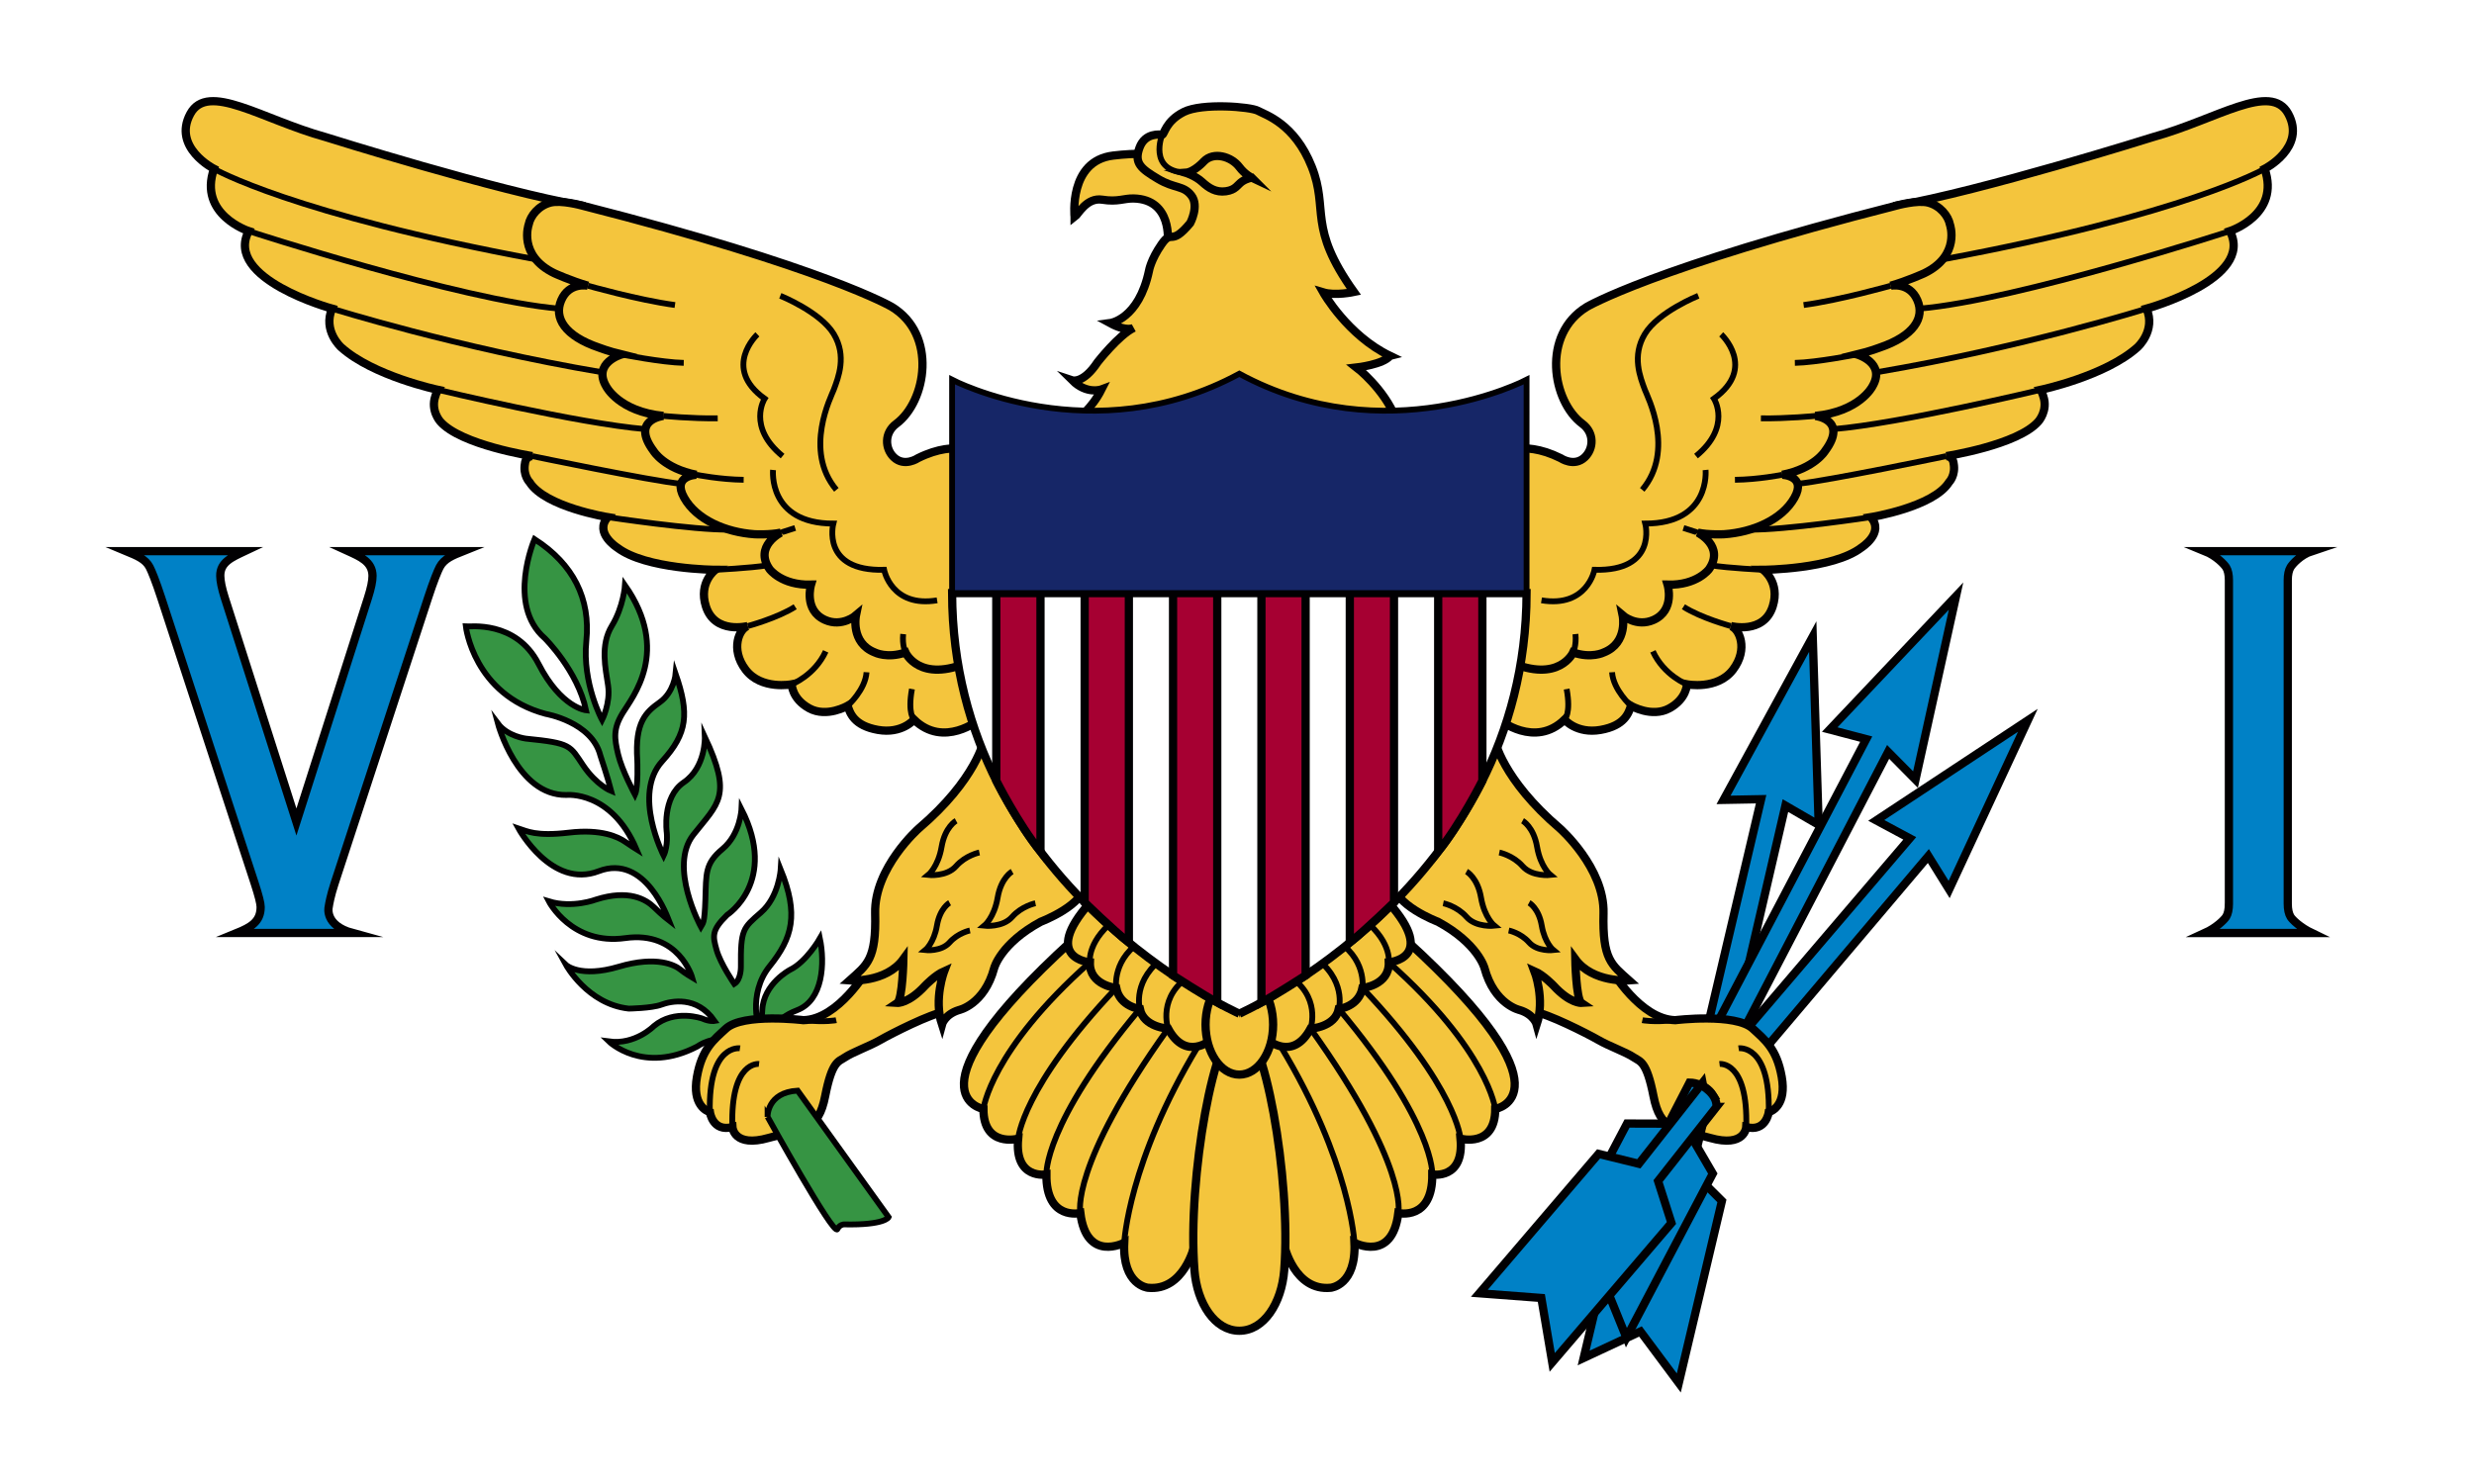 <?xml version="1.0" encoding="UTF-8" standalone="no"?>
<svg
   width="1000"
   height="600"
   viewBox="1488.189 992.126 1000 600"
   xml:space="preserve"
   version="1.1"
   id="svg56"
   sodipodi:docname="vi.svg"
   inkscape:version="1.3.2 (091e20e, 2023-11-25, custom)"
   xmlns:inkscape="http://www.inkscape.org/namespaces/inkscape"
   xmlns:sodipodi="http://sodipodi.sourceforge.net/DTD/sodipodi-0.dtd"
   xmlns="http://www.w3.org/2000/svg"
   xmlns:svg="http://www.w3.org/2000/svg"><rect x="1488.189" y="992.126" width="1000" height="600" fill="#333333" stroke="none"/><defs
     id="defs56" /><sodipodi:namedview
     id="namedview56"
     pagecolor="#505050"
     bordercolor="#eeeeee"
     borderopacity="1"
     inkscape:showpageshadow="0"
     inkscape:pageopacity="0"
     inkscape:pagecheckerboard="0"
     inkscape:deskcolor="#505050"
     inkscape:zoom="0.50662121"
     inkscape:cx="395.75919"
     inkscape:cy="40.464156"
     inkscape:window-width="2560"
     inkscape:window-height="1417"
     inkscape:window-x="3832"
     inkscape:window-y="313"
     inkscape:window-maximized="1"
     inkscape:current-layer="svg56" /><path
     fill="#ffffff"
     d="m 1488.189,992.126 h 1000 v 600 h -1000 z"
     id="path1"
     style="stroke-width:0.744" /><path
     fill="#369443"
     stroke="#010002"
     stroke-width="2.353"
     stroke-miterlimit="10"
     d="m 1800.847,1410.038 c 0,0 -0.81,-5.482 9.601,-9.503 10.412,-4.02 11.221,-19.005 9.139,-28.996 0,0 -5.437,9.503 -12.031,12.671 0,0 -10.758,5.605 -11.251,16.31 0,0 -0.086,3.914 -0.896,6.959 -0.443,1.667 -5.205,-13.402 3.817,-24.609 9.311,-11.567 11.915,-20.954 4.511,-39.229 0,0 -0.694,11.086 -7.982,17.422 -7.288,6.335 -8.215,6.823 -8.098,21.929 0,0 0.116,5.238 -2.66,6.944 0,0 -5.668,-8.285 -7.173,-13.767 -1.504,-5.482 -2.198,-7.797 4.28,-14.133 0,0 20.754,-13.412 5.784,-42.762 0,0 -0.463,10.112 -7.635,16.082 -7.173,5.969 -6.594,9.99 -6.941,20.346 -0.347,10.355 -1.042,9.624 -1.851,11.086 0,0 -13.188,-24.244 -3.008,-37.158 10.18,-12.915 15.849,-15.595 4.627,-39.594 0,0 0.498,12.305 -8.485,18.397 -8.983,6.092 -6.9,20.346 -6.9,20.346 0,0 0.578,5.361 -1.272,9.259 0,0 -12.707,-24.785 -0.578,-38.133 10.296,-11.33 10.99,-19.249 5.437,-35.331 0,0 -0.694,7.432 -6.362,11.452 -5.668,4.02 -10.18,8.041 -9.139,23.513 0,0 0.463,10.843 -0.925,13.889 0,0 -5.322,-9.868 -6.825,-16.326 -1.504,-6.457 -2.082,-10.234 1.851,-16.691 3.933,-6.457 19.551,-24.976 0.925,-51.656 0,0 -0.578,8.65 -5.322,16.447 -4.743,7.797 -2.545,17.056 -1.504,24.122 1.042,7.066 -2.429,13.889 -2.429,13.889 0,0 -8.098,-14.864 -6.362,-31.919 1.735,-17.056 -5.206,-31.067 -20.939,-41.179 0,0 -11.453,26.559 4.165,40.082 0,0 13.303,13.158 16.658,29.117 0,0 -10.064,-0.975 -19.203,-18.762 -9.139,-17.787 -28.111,-14.985 -29.384,-15.107 0,0 3.124,27.533 32.275,35.331 0,0 18.625,3.168 22.096,16.812 0,0 3.123,9.381 4.396,14.376 0,0 -5.9,-2.314 -11.337,-10.355 -5.437,-8.041 -4.743,-9.016 -23.137,-10.843 0,0 -7.404,-0.853 -11.337,-6.092 0,0 7.751,29.118 27.648,28.874 0,0 18.162,-1.949 28.342,21.93 0,0 -1.966,-1.218 -4.628,-3.046 -2.66,-1.827 -9.37,-5.238 -22.674,-3.655 -13.303,1.584 -17.006,-0.609 -20.36,-1.706 0,0 13.419,24.609 32.391,17.3 18.972,-7.31 28.135,19.345 28.342,19.858 0,0 -2.545,-1.95 -5.9,-5.239 -3.354,-3.289 -10.319,-7.346 -23.484,-3.168 0,0 -9.486,3.655 -19.088,0.731 0,0 9.255,17.909 30.887,14.864 21.632,-3.046 27.07,15.96 27.07,15.96 0,0 -2.892,-1.706 -4.859,-3.289 -1.966,-1.583 -9.255,-5.726 -24.871,-1.097 -15.617,4.63 -21.285,-0.731 -21.285,-0.731 0,0 8.676,15.838 25.334,17.665 0,0 9.255,-0.121 13.187,-1.583 3.933,-1.462 14.344,-3.776 21.517,6.579 0,0 -1.966,0.365 -4.974,-0.975 0,0 -11.105,-4.021 -19.551,3.045 0,0 -7.519,7.675 -18.162,6.213 0,0 13.766,13.402 35.63,2.071 0,0 7.404,-5.361 12.841,-1.218 5.438,4.145 18.048,-4.018 18.048,-4.018 z"
     id="path2" /><path
     fill="#f4c53d"
     stroke="#010002"
     stroke-width="3.333"
     stroke-miterlimit="10"
     d="m 1922.544,1079.878 c 0,0 -2.54,-22.673 15.579,-24.853 18.895,-2.275 28.227,1.706 28.227,1.706 l 8.483,16.65 -2.931,11.209 -11.722,5.361 c 0,0 2.005,-17.219 -13.779,-17.577 -3.999,-0.091 -6.35,1.495 -12.675,0.491 -6.362,-1.01 -9.764,5.98 -11.181,7.014 z"
     id="path3" /><path
     fill="#f4c53d"
     stroke="#010002"
     stroke-width="3.333"
     stroke-miterlimit="10"
     d="m 2050.026,1136.001 c -2.7,3.493 -13.496,4.711 -13.496,4.711 0,0 11.105,8.528 15.887,20.711 4.782,12.183 -128.716,0.081 -128.716,0.081 0,0 5.784,-4.142 9.718,-11.94 0,0 -5.9,2.193 -11.799,-3.655 0,0 4.396,1.462 10.18,-7.31 0,0 8.561,-10.965 14.576,-13.889 0,0 -2.776,1.706 -9.485,-1.949 0,0 11.569,-1.462 15.732,-21.198 0,0 0.694,-4.386 5.09,-10.721 4.396,-6.336 3.471,1.218 11.569,-8.529 0,0 3.702,-6.903 0.463,-11.127 -3.239,-4.223 -6.71,-2.68 -13.496,-6.741 -6.787,-4.061 -9.794,-6.336 -7.481,-12.589 2.314,-6.254 8.329,-5.279 9.177,-5.279 0.849,0 1.311,-5.441 8.715,-9.178 7.404,-3.736 27.07,-2.112 30,-0.487 2.931,1.624 14.807,5.117 21.748,22.66 6.941,17.544 -1.851,24.122 17.044,50.6 0,0 -7.558,1.624 -12.416,0.162 0,0 9.794,17.381 26.992,25.666 z"
     id="path4" /><path
     fill="none"
     stroke="#010002"
     stroke-width="2.353"
     stroke-miterlimit="10"
     d="m 1967.429,1061.969 c -15.386,-0.731 -9.486,-15.391 -9.486,-15.391"
     id="path5" /><path
     fill="#f4c53d"
     stroke="#010002"
     stroke-width="3.333"
     stroke-miterlimit="10"
     d="m 1994.151,1063.979 c 0,0 -2.718,-1.279 -5.018,-4.325 -3.228,-4.274 -10.425,-6.335 -14.3,-2.315 0,0 -3.933,4.386 -7.404,4.63 0,0 3.933,1.218 6.652,3.716 2.719,2.497 5.553,4.325 9.602,3.776 4.049,-0.548 4.685,-2.68 6.594,-3.959 1.909,-1.281 3.875,-1.524 3.875,-1.524 z"
     id="path6" /><path
     fill="#f4c53d"
     stroke="#010002"
     stroke-width="3.333"
     d="m 2094.216,1283.09 c 0,0 14.345,11.696 26.376,0 0,0 4.859,5.848 14.576,4.142 9.718,-1.706 11.337,-6.823 12.263,-9.747 0,0 8.406,4.904 15.501,1.031 7.096,-3.874 7.096,-9.721 7.096,-9.721 0,0 12.34,2.432 18.664,-5.931 6.324,-8.363 2.468,-16.648 -0.925,-17.623 0,0 13.341,3.495 16.967,-7.959 3.085,-9.747 -3.856,-14.782 -3.856,-14.782 0,0 28.11,-0.135 39.641,-8.934 0,0 9.563,-6.01 3.857,-12.345 0,0 25.296,-4.061 31.62,-14.133 0,0 2.776,-2.762 1.851,-7.635 0,0 -0.155,-2.761 -2.931,-2.924 0,0 28.847,-4.456 37.172,-13.97 0,0 4.01,-4.386 2.006,-10.234 0,0 -0.424,-1.544 -1.119,-2.579 0,0 26.26,-5.543 39.216,-17.239 0,0 7.479,-6.664 3.624,-15.598 0,0 43.883,-12.017 33.703,-31.347 0,0 20.515,-6.66 14.036,-25.178 0,0 16.967,-8.61 9.563,-22.254 -7.085,-13.059 -28.843,2.274 -54.607,9.402 0,0 -69.713,21.949 -104.044,27.79 l -97.547,145.229 -56.916,21.929 z"
     id="path7" /><path
     fill="#f4c53d"
     stroke="#010002"
     stroke-width="3.333"
     d="m 2093.522,1176.123 c 0,0 9.143,-6.864 25.45,1.218 0,0 5.49,3.78 9.809,-0.362 3.609,-3.461 3.947,-9.842 -1.017,-13.527 -12.147,-9.016 -16.659,-36.062 1.851,-47.27 0,0 26.838,-15.919 125.251,-40.964 0,0 8.246,-2.286 12.642,-1.19 4.841,1.207 8.175,5.361 8.859,8.915 0,0 4.404,12.514 -10.402,19.675 0,0 -6.684,3.059 -13.573,5.036 0,0 7.567,-1.636 10.797,5.848 3.085,7.147 -1.388,14.457 -15.27,19.168 0,0 -3.754,1.461 -9.1,2.762 0,0 11.877,3.411 6.169,12.995 0,0 -5.09,10.071 -23.06,11.858 0,0 13.419,1.462 3.933,14.213 0,0 -4.165,6.985 -17.275,9.584 0,0 9.949,0.325 4.936,9.259 -5.013,8.934 -16.809,13.97 -28.417,14.782 0,0 -6.287,0.325 -10.683,-0.65 0,0 11.028,5.523 4.55,14.782 0,0 -4.781,6.579 -16.735,6.254 0,0 3.103,10.34 -5.668,14.254 -6.825,3.046 -12.493,-1.827 -12.493,-1.827 0,0 2.314,11.086 -7.635,14.985 0,0 -4.974,2.558 -12.378,0 0,0 -5.668,12.671 -25.797,3.776 -20.13,-8.893 -4.743,-83.575 -4.743,-83.575 z"
     id="path8" /><path
     fill="none"
     stroke="#010002"
     stroke-width="2.353"
     d="m 2403.55,1060.385 c 0,0 -31.62,18.307 -130.093,36.615"
     id="path9" /><path
     fill="#f4c53d"
     stroke="#010002"
     stroke-width="3.333"
     d="m 1838.846,1384.129 c 0,0 -11.722,20.143 -25.913,20.467 0,0 -24.409,-2.971 -31.311,3.411 -4.813,4.451 -9.718,8.122 -11.722,19.493 -2.005,11.371 3.856,13.808 5.244,14.295 0,0 1.08,8.122 9.101,6.01 0,0 0.463,8.447 14.653,4.386 14.191,-4.061 20.052,-2.762 22.828,-16.894 2.776,-14.133 5.34,-13.901 7.867,-15.594 3.394,-2.275 9.768,-4.424 14.499,-7.147 4.25,-2.447 20.515,-10.722 26.067,-11.371 5.553,-0.649 4.318,-19.33 4.318,-19.33 h -14.344 l -6.941,-10.234 z"
     id="path10" /><path
     fill="none"
     stroke="#010002"
     stroke-width="2.353"
     d="m 2389.514,1085.563 c 0,0 -85.58,27.917 -125.435,31.347 m 91.732,0 c 0,0 -50.205,15.76 -108.997,25.705 m 66.157,7.132 c 0,0 -56.723,13.625 -83.803,15.886"
     id="path11" /><path
     fill="none"
     stroke="#010002"
     stroke-width="2.353"
     stroke-miterlimit="10"
     d="m 2274.911,1176.53 c 0,0 -47.979,10.006 -60.135,11.209"
     id="path12" /><path
     fill="#0081c6"
     stroke="#010002"
     stroke-width="3.333"
     stroke-miterlimit="10"
     d="m 2220.906,1249.501 2.402,76.13 -13.442,-7.798 -22.38,96.611 -9.234,-6.634 21.785,-92.558 -15.191,0.279 z"
     id="path13" /><path
     fill="none"
     stroke="#010002"
     stroke-width="2.353"
     stroke-miterlimit="10"
     d="m 2244.372,1201.22 c 0,0 -35.013,5.32 -48.948,5.035 m 5.452,16.245 c 0,0 -14.157,-0.665 -20.96,-1.794 m 7.849,24.536 c 0,0 -12.031,-3.249 -19.126,-7.797 m 1.389,31.351 c 0,0 -9.255,-3.573 -13.728,-13.32 m -8.869,22.01 c 0,0 -7.173,-6.417 -7.635,-13.564"
     id="path14" /><path
     fill="#0081c6"
     stroke="#010002"
     stroke-width="3.333"
     stroke-miterlimit="10"
     d="m 2307.854,1283.355 -31.816,68.406 -8.393,-13.532 -67.171,79.37 -7.273,-8.142 66.916,-78.365 -13.537,-7.264 z"
     id="path15" /><path
     fill="none"
     stroke="#010002"
     stroke-width="2.353"
     stroke-miterlimit="10"
     d="m 2120.591,1283.09 c 0,0 2.685,-2.316 0.849,-12.386"
     id="path16" /><path
     fill="#0081c6"
     stroke="#010002"
     stroke-width="3.333"
     stroke-miterlimit="10"
     d="m 2278.834,1233.14 -16.389,74.191 -11.068,-11.197 -60.118,115.599 -9.264,-5.408 60.523,-115.363 -14.741,-3.87 z"
     id="path17" /><path
     fill="none"
     stroke="#010002"
     stroke-width="2.353"
     stroke-miterlimit="10"
     d="m 2124.062,1255.922 c 0,0 1.388,-2.883 0.925,-7.431"
     id="path18" /><path
     fill="#f4c53d"
     stroke="#010002"
     stroke-width="3.333"
     d="m 1884.024,1283.091 c 0,0 -14.344,11.696 -26.376,0 0,0 -4.859,5.848 -14.576,4.142 -9.717,-1.706 -11.337,-6.823 -12.263,-9.747 0,0 -8.406,4.904 -15.501,1.031 -7.096,-3.874 -7.096,-9.722 -7.096,-9.722 0,0 -12.34,2.432 -18.663,-5.931 -6.324,-8.363 -2.468,-16.648 0.925,-17.623 0,0 -13.341,3.495 -16.967,-7.959 -3.085,-9.747 3.857,-14.782 3.857,-14.782 0,0 -28.111,-0.135 -39.641,-8.934 0,0 -9.563,-6.01 -3.856,-12.345 0,0 -25.296,-4.061 -31.62,-14.133 0,0 -2.776,-2.762 -1.851,-7.635 0,0 0.155,-2.761 2.93,-2.924 0,0 -28.847,-4.456 -37.173,-13.97 0,0 -4.01,-4.386 -2.005,-10.234 0,0 0.424,-1.544 1.118,-2.579 0,0 -26.259,-5.543 -39.216,-17.239 0,0 -7.479,-6.664 -3.623,-15.598 0,0 -43.884,-12.017 -33.703,-31.347 0,0 -20.515,-6.66 -14.036,-25.178 0,0 -16.967,-8.61 -9.563,-22.254 7.085,-13.059 28.844,2.274 54.607,9.402 0,0 69.713,21.949 104.044,27.79 l 97.547,145.229 56.916,21.929 z"
     id="path19" /><path
     fill="none"
     stroke="#010002"
     stroke-width="2.353"
     stroke-miterlimit="10"
     d="m 2174.654,1111.716 c 0,0 -16.195,6.498 -21.594,15.432 -5.398,8.934 -1.843,17.617 0,22.599 0.926,2.504 12.34,24.508 -1.08,40.427"
     id="path20" /><path
     fill="#f4c53d"
     stroke="#010002"
     stroke-width="3.333"
     d="m 1884.718,1176.124 c 0,0 -9.143,-6.864 -25.45,1.218 0,0 -5.49,3.78 -9.809,-0.362 -3.609,-3.461 -3.947,-9.842 1.017,-13.527 12.147,-9.016 16.658,-36.062 -1.851,-47.27 0,0 -26.838,-15.919 -125.252,-40.964 0,0 -8.245,-2.286 -12.642,-1.19 -4.841,1.207 -8.175,5.361 -8.859,8.915 0,0 -4.404,12.514 10.402,19.675 0,0 6.684,3.059 13.573,5.036 0,0 -7.567,-1.636 -10.797,5.848 -3.085,7.147 1.388,14.457 15.27,19.168 0,0 3.755,1.461 9.1,2.762 0,0 -11.877,3.411 -6.169,12.995 0,0 5.09,10.071 23.06,11.858 0,0 -13.419,1.462 -3.933,14.213 0,0 4.165,6.985 17.275,9.584 0,0 -9.949,0.325 -4.936,9.259 5.013,8.934 16.809,13.97 28.418,14.782 0,0 6.287,0.325 10.683,-0.649 0,0 -11.028,5.523 -4.55,14.782 0,0 4.781,6.579 16.736,6.254 0,0 -3.103,10.34 5.668,14.254 6.825,3.046 12.493,-1.827 12.493,-1.827 0,0 -2.314,11.086 7.635,14.985 0,0 4.974,2.558 12.378,0 0,0 5.668,12.671 25.797,3.776 20.127,-8.894 4.741,-83.576 4.741,-83.576 z"
     id="path21" /><path
     fill="none"
     stroke="#010002"
     stroke-width="2.353"
     stroke-miterlimit="10"
     d="m 2174.423,1207.475 c 0,0 -0.077,-0.081 -5.784,-1.868 m 39.949,-21.523 c 0,0 -9.653,1.944 -19.126,2.031 m 32.468,-25.828 c 0,0 -11.337,1.137 -21.98,0.975 m 38.869,-25.828 c 0,0 -16.35,3.249 -25.142,3.411 m 38.715,-31.188 c 0,0 -20.164,5.755 -35.168,7.797 m -33.316,11.858 c 0,0 14.499,13.482 -2.931,25.991 0,0 7.249,11.371 -7.249,23.229"
     id="path22" /><path
     fill="#f4c53d"
     stroke="#010002"
     stroke-width="3.333"
     d="m 1885.912,1291.275 c 0,0 -2.954,15.857 -26.374,35.816 0,0 -18.071,15.94 -17.608,34.296 0.471,18.692 -3.239,20.792 -10.334,27.128 0,0 14.653,1.137 21.748,-8.61 0,0 -0.308,16.244 -2.468,17.706 0,0 4.595,0.293 11.26,-6.985 0,0 4.01,-4.223 7.712,-5.848 0,0 -4.319,11.209 -0.925,21.605 0,0 1.08,-4.061 6.787,-5.848 0,0 10.334,-2.112 14.345,-17.056 0,0 2.622,-9.909 18.817,-18.681 0,0 18.354,-6.923 17.892,-15.969 -0.462,-9.046 -40.852,-57.554 -40.852,-57.554 z"
     id="path23" /><path
     fill="none"
     stroke="#010002"
     stroke-width="2.353"
     stroke-miterlimit="10"
     d="m 2177.584,1182.134 c 0,0 2.159,21.683 -24.37,21.685 0,0 5.09,19.331 -20.514,18.681 0,0 -2.931,15.431 -21.44,12.345"
     id="path24" /><path
     fill="#f4c53d"
     stroke="#010002"
     stroke-width="3.333"
     d="m 2139.421,1384.129 c 0,0 11.722,20.143 25.913,20.467 0,0 24.409,-2.971 31.311,3.411 4.813,4.451 9.718,8.122 11.722,19.493 2.006,11.371 -3.856,13.807 -5.245,14.295 0,0 -1.08,8.122 -9.101,6.01 0,0 -0.463,8.447 -14.653,4.386 -14.191,-4.061 -20.052,-2.762 -22.828,-16.894 -2.776,-14.133 -5.34,-13.901 -7.867,-15.594 -3.394,-2.275 -9.769,-4.424 -14.499,-7.147 -4.25,-2.447 -20.515,-10.721 -26.067,-11.371 -5.553,-0.649 -4.319,-19.33 -4.319,-19.33 h 14.344 l 6.941,-10.234 z"
     id="path25" /><path
     fill="#f4c53d"
     stroke="#010002"
     stroke-width="3.333"
     d="m 2092.354,1291.275 c 0,0 2.954,15.857 26.374,35.816 0,0 18.07,15.94 17.608,34.296 -0.471,18.692 3.239,20.792 10.334,27.128 0,0 -14.653,1.137 -21.748,-8.61 0,0 0.308,16.244 2.468,17.706 0,0 -4.596,0.293 -11.26,-6.985 0,0 -4.01,-4.223 -7.712,-5.848 0,0 4.319,11.209 0.925,21.605 0,0 -1.08,-4.061 -6.787,-5.848 0,0 -10.334,-2.111 -14.345,-17.056 0,0 -2.622,-9.909 -18.817,-18.681 0,0 -18.355,-6.923 -17.892,-15.969 0.463,-9.046 40.852,-57.554 40.852,-57.554 z"
     id="path26" /><path
     fill="none"
     stroke="#010002"
     stroke-width="2.353"
     d="m 2152.031,1404.596 c 0,0 4.197,0.934 13.303,0"
     id="path27" /><path
     fill="none"
     stroke="#010002"
     stroke-width="2.353"
     stroke-miterlimit="10"
     d="m 2190.939,1415.967 c 0,0 12.802,-1.949 12.185,25.828 m -19.897,-19.493 c 0,0 11.569,-1.462 10.797,25.503"
     id="path28" /><path
     fill="none"
     stroke="#010002"
     stroke-width="2.353"
     d="m 2071.555,1357.326 c 0,0 5.553,1.137 9.409,5.523 3.856,4.386 11.259,3.573 11.259,3.573 0,0 -4.01,-3.249 -5.398,-11.371 -1.388,-8.122 -5.861,-10.558 -5.861,-10.558 m 13.246,-7.692 c 0,0 5.553,1.137 9.409,5.523 3.856,4.386 11.26,3.573 11.26,3.573 0,0 -4.01,-3.249 -5.399,-11.371 -1.388,-8.122 -5.861,-10.558 -5.861,-10.558 m -5.591,44.362 c 0,0 4.849,0.993 8.215,4.823 3.367,3.829 9.831,3.12 9.831,3.12 0,0 -3.502,-2.837 -4.714,-9.928 -1.212,-7.092 -5.117,-9.219 -5.117,-9.219"
     id="path29" /><path
     fill="#f4c53d"
     stroke="#010002"
     stroke-width="3.333"
     stroke-miterlimit="10"
     d="m 2007.278,1495.725 c 0,0 4.205,18.555 18.818,17.056 0,0 10.334,-0.975 9.563,-18.194 0,0 15.27,8.122 17.738,-12.02 0,0 13.882,3.249 13.728,-15.595 0,0 12.957,2.275 11.414,-14.457 0,0 14.036,3.736 14.036,-12.021 0,0 32.853,-5.449 -35.63,-67.9 l -61.08,36.387 z"
     id="path30" /><path
     fill="#f4c53d"
     stroke="#010002"
     stroke-width="3.333"
     d="m 2000.492,1412.458 c 0,0 10.18,9.032 17.429,-4.451 0,0 9.871,-0.487 11.414,-7.959 0,0 8.021,-0.813 9.563,-8.447 0,0 10.951,-1.137 10.643,-10.396 0,0 19.91,-1.537 0.011,-24.078 -19.903,-22.542 -53.683,37.399 -53.683,37.399 z"
     id="path31" /><path
     fill="none"
     stroke="#010002"
     stroke-width="2.353"
     stroke-miterlimit="10"
     d="m 2035.66,1494.588 c 0,0 -1.543,-32.651 -29.841,-79.434 m 47.579,67.413 c 0,0 4.396,-18.843 -35.476,-74.56 0,0 4.628,-13.32 -9.563,-21.849 m 58.766,80.814 c 0,0 1.234,-20.387 -37.789,-66.925 0,0 3.447,-12.02 -10.693,-21.605 m 59.896,74.073 c 0,0 -1.465,-20.63 -39.641,-60.915 0,0 1.91,-12.345 -11.77,-19.98 m 65.447,68.875 c 0,0 -2.776,-23.554 -43.034,-59.291 0,0 1.388,-9.259 -12.031,-18.681"
     id="path32" /><path
     fill="#f4c53d"
     stroke="#010002"
     stroke-width="3.333"
     stroke-miterlimit="10"
     d="m 1970.987,1495.725 c 0,0 -4.205,18.555 -18.817,17.056 0,0 -10.334,-0.975 -9.563,-18.194 0,0 -15.27,8.122 -17.738,-12.02 0,0 -13.882,3.249 -13.728,-15.595 0,0 -12.957,2.275 -11.414,-14.457 0,0 -14.036,3.736 -14.036,-12.021 0,0 -32.853,-5.449 35.63,-67.9 l 61.08,36.387 z"
     id="path33" /><path
     fill="#f4c53d"
     stroke="#010002"
     stroke-width="3.333"
     d="m 1977.775,1412.458 c 0,0 -10.18,9.032 -17.43,-4.45 0,0 -9.871,-0.487 -11.413,-7.959 0,0 -8.021,-0.813 -9.563,-8.447 0,0 -10.951,-1.137 -10.643,-10.396 0,0 -19.91,-1.537 -0.011,-24.078 19.904,-22.542 53.683,37.398 53.683,37.398 z"
     id="path34" /><path
     fill="none"
     stroke="#010002"
     stroke-width="2.353"
     stroke-miterlimit="10"
     d="m 1942.607,1494.588 c 0,0 1.542,-32.651 29.841,-79.434 m -47.579,67.413 c 0,0 -4.396,-18.843 35.476,-74.56 0,0 -4.627,-13.32 9.563,-21.848"
     id="path35" /><path
     fill="#f4c53d"
     stroke="#010002"
     stroke-width="3.333"
     d="m 1989.133,1406.87 c 9.868,0 21.05,61.646 18.148,98.787 -1.054,13.489 -8.28,24.506 -18.148,24.506 -9.868,0 -17.094,-11.017 -18.148,-24.506 -2.902,-37.14 8.28,-98.787 18.148,-98.787"
     id="path36" /><path
     fill="none"
     stroke="#010002"
     stroke-width="2.353"
     stroke-miterlimit="10"
     d="m 1911.141,1466.973 c 0,0 -1.234,-20.387 37.79,-66.925 0,0 -3.447,-12.02 10.693,-21.605 m -59.897,74.073 c 0,0 1.465,-20.63 39.641,-60.915 0,0 -1.91,-12.345 11.77,-19.98"
     id="path37" /><ellipse
     fill="#f4c53d"
     stroke="#010002"
     stroke-width="3.333"
     cx="1989.133"
     cy="1406.383"
     rx="13.655"
     ry="20.224"
     id="ellipse37" /><path
     fill="none"
     stroke="#010002"
     stroke-width="2.353"
     stroke-miterlimit="10"
     d="m 1885.691,1440.495 c 0,0 2.776,-23.554 43.034,-59.291 0,0 -1.388,-9.259 12.031,-18.681"
     id="path38" /><path
     fill="#ffffff"
     stroke="#010002"
     stroke-width="3.333"
     d="m 1989.133,1401.965 c 0,0 115.812,-51.32 116.101,-170.043 h -232.202 c 0.289,118.723 116.101,170.043 116.101,170.043 z"
     id="path39" /><path
     fill="none"
     stroke="#010002"
     stroke-width="2.353"
     stroke-miterlimit="10"
     d="m 1926.618,1231.922 h 17.862 m -53.585,0 h 17.862 m 53.585,0 h 17.861"
     id="path40" /><path
     fill="#a60032"
     stroke="#010002"
     stroke-width="3.333"
     d="m 1890.894,1231.922 v 75.858 c 0,0 8.871,17.594 17.862,28.627 v -104.485 z m 35.723,0 v 125.047 c 0,0 11.17,10.953 17.862,16.233 v -141.28 z m 35.724,0 v 154.569 c 0,0 12.743,8.231 17.862,10.931 v -165.5 z"
     id="path41" /><path
     fill="none"
     stroke="#010002"
     stroke-width="2.353"
     d="m 1890.894,1231.922 h 17.862 m 17.861,0 h 17.862 m 17.862,0 h 17.861"
     id="path42" /><path
     fill="#a60032"
     stroke="#010002"
     stroke-width="3.333"
     d="m 2087.372,1231.922 v 75.858 c 0,0 -8.87,17.594 -17.861,28.627 v -104.485 z m -35.724,0 v 125.047 c 0,0 -11.17,10.953 -17.862,16.233 v -141.28 z m -35.723,0 v 154.569 c 0,0 -12.744,8.231 -17.862,10.931 v -165.5 z"
     id="path43" /><path
     fill="none"
     d="m 2111.468,1516.771 -10.758,13.158 m -13.337,-14.619 29.648,27.41"
     id="path44"
     style="stroke-width:0.784" /><path
     fill="#0081c6"
     stroke="#010002"
     stroke-width="3.333"
     stroke-miterlimit="10"
     d="m 2176.368,1446.983 -4.504,18.412 12.329,12.281 -17.424,73.599 -15.498,-20.817 -22.964,10.718 17.424,-73.599 16.154,-4.504 4.194,-18.379 c 0,0 4.886,-1.914 10.288,2.289 z"
     id="path45" /><path
     fill="#0081c6"
     stroke="#010002"
     stroke-width="3.333"
     stroke-miterlimit="10"
     d="m 2180.496,1434.841 -8.874,16.557 8.89,15.223 -34.918,66.342 -9.854,-24.332 -24.816,4.093 34.918,-66.342 16.711,0.052 8.568,-16.609 c 8e-4,0 6.234,-0.013 9.376,5.015 z"
     id="path46" /><path
     fill="#0081c6"
     stroke="#010002"
     stroke-width="3.333"
     stroke-miterlimit="10"
     d="m 2181.994,1439.656 -23.605,29.988 5.41,16.94 -48.194,56.369 -4.404,-26.043 -25.053,-1.891 48.194,-56.369 16.271,4.01 25.038,-31.835 c -7e-4,8e-4 6.715,3.336 6.342,8.831 z"
     id="path47" /><path
     fill="none"
     stroke="#010002"
     stroke-width="2.353"
     d="m 1574.69,1060.385 c 0,0 31.62,18.307 130.093,36.615 m -116.057,-11.437 c 0,0 85.58,27.917 125.435,31.347 m -91.732,0 c 0,0 50.205,15.76 108.997,25.705 m -66.158,7.132 c 0,0 56.723,13.624 83.803,15.886"
     id="path48" /><path
     fill="none"
     stroke="#010002"
     stroke-width="2.353"
     stroke-miterlimit="10"
     d="m 1703.328,1176.53 c 0,0 47.979,10.006 60.135,11.209 m -29.595,13.482 c 0,0 35.013,5.32 48.948,5.035 m -5.452,16.244 c 0,0 14.157,-0.665 20.96,-1.794 m -7.849,24.536 c 0,0 12.031,-3.249 19.126,-7.797 m -1.388,31.351 c 0,0 9.255,-3.573 13.728,-13.32 m 8.869,22.011 c 0,0 7.173,-6.416 7.635,-13.564 m 19.203,19.168 c 0,0 -2.686,-2.316 -0.849,-12.386 m -2.622,-14.783 c 0,0 -1.388,-2.883 -0.926,-7.431 m -49.667,-136.775 c 0,0 16.195,6.497 21.594,15.431 5.398,8.934 1.843,17.617 0,22.599 -0.926,2.504 -12.34,24.508 1.08,40.427 m -22.442,17.3 c 0,0 0.077,-0.081 5.784,-1.868 m -39.949,-21.523 c 0,0 9.653,1.944 19.126,2.031 m -32.468,-25.828 c 0,0 11.337,1.137 21.98,0.975"
     id="path49" /><path
     fill="#369443"
     stroke="#010002"
     stroke-width="2.353"
     stroke-miterlimit="10"
     d="m 1798.448,1443.677 c 0,0 -0.347,-9.867 12.146,-10.598 l 36.785,51.166 c 0,0 -1.388,3.289 -18.046,2.924 0,0 -1.764,-0.012 -2.689,1.937 -1.421,2.992 -28.196,-45.429 -28.196,-45.429 z"
     id="path50" /><path
     fill="none"
     stroke="#010002"
     stroke-width="2.353"
     stroke-miterlimit="10"
     d="m 1739.421,1135.432 c 0,0 16.35,3.249 25.142,3.411 m -38.715,-31.188 c 0,0 20.164,5.755 35.168,7.797 m 33.316,11.859 c 0,0 -14.499,13.482 2.93,25.991 0,0 -7.249,11.371 7.25,23.229 m -3.856,5.605 c 0,0 -2.159,21.683 24.37,21.685 0,0 -5.09,19.331 20.515,18.682 0,0 2.93,15.432 21.44,12.345"
     id="path51" /><path
     fill="none"
     stroke="#010002"
     stroke-width="2.353"
     d="m 1826.198,1404.596 c 0,0 -4.198,0.934 -13.304,0"
     id="path52" /><path
     fill="none"
     stroke="#010002"
     stroke-width="2.353"
     stroke-miterlimit="10"
     d="m 1787.291,1415.967 c 0,0 -12.802,-1.949 -12.185,25.828 m 19.897,-19.493 c 0,0 -11.569,-1.462 -10.797,25.503"
     id="path53" /><path
     fill="none"
     stroke="#010002"
     stroke-width="2.353"
     d="m 1906.712,1357.325 c 0,0 -5.553,1.137 -9.409,5.523 -3.856,4.386 -11.259,3.573 -11.259,3.573 0,0 4.01,-3.249 5.398,-11.371 1.388,-8.122 5.861,-10.559 5.861,-10.559 m -13.247,-7.691 c 0,0 -5.553,1.137 -9.409,5.523 -3.856,4.386 -11.26,3.573 -11.26,3.573 0,0 4.01,-3.249 5.398,-11.371 1.388,-8.122 5.861,-10.558 5.861,-10.558 m 5.59,44.362 c 0,0 -4.848,0.993 -8.215,4.822 -3.367,3.83 -9.831,3.12 -9.831,3.12 0,0 3.502,-2.837 4.714,-9.928 1.212,-7.092 5.118,-9.219 5.118,-9.219"
     id="path54" /><path
     fill="#162667"
     stroke="#010002"
     stroke-width="2.353"
     stroke-miterlimit="10"
     d="m 2105.235,1145.666 c 0,0 -56.828,29.726 -116.101,-2.437 -59.273,32.163 -116.101,2.437 -116.101,2.437 v 86.256 h 232.202 z"
     id="path55" /><path
     fill="#0081c6"
     stroke="#010002"
     stroke-width="3.333"
     stroke-miterlimit="10"
     d="m 1583.883,1369.351 c 5.627,-2.297 9.68,-4.514 9.663,-10.519 0,-1.431 -0.799,-4.598 -2.396,-9.501 l -37.786,-115.482 c -2.238,-6.86 -3.929,-10.939 -4.714,-12.442 -1.699,-3.252 -5.033,-4.577 -9.524,-6.447 h 48.025 c -5.217,2.465 -9.973,4.423 -9.929,9.954 0.017,2.112 0.611,5.09 1.836,8.936 l 28.947,90.62 28.918,-90.62 c 1.225,-3.845 1.858,-6.824 1.838,-8.936 -0.056,-5.685 -5.009,-7.733 -9.875,-9.954 h 46.544 c -4.256,1.705 -7.724,3.042 -9.506,6.447 -0.786,1.503 -2.476,5.581 -4.713,12.442 l -37.786,115.482 c -1.599,4.902 -2.176,8.123 -2.397,9.614 0,0 -1.739,7.303 9.663,10.405 z m 805.238,-11.877 v -130.752 c 0,-2.262 -0.373,-3.996 -1.117,-5.203 -0.746,-1.206 -3.992,-4.681 -8.624,-6.56 h 43.274 c -4.632,1.533 -7.879,5.26 -8.623,6.504 -0.746,1.244 -1.118,2.997 -1.118,5.26 v 130.752 c 0,2.338 0.385,4.129 1.158,5.372 0.771,1.244 3.952,4.281 8.583,6.504 h -43.274 c 4.632,-2.107 7.878,-5.353 8.624,-6.56 0.744,-1.205 1.117,-2.978 1.117,-5.316 z"
     id="path56" /></svg>
